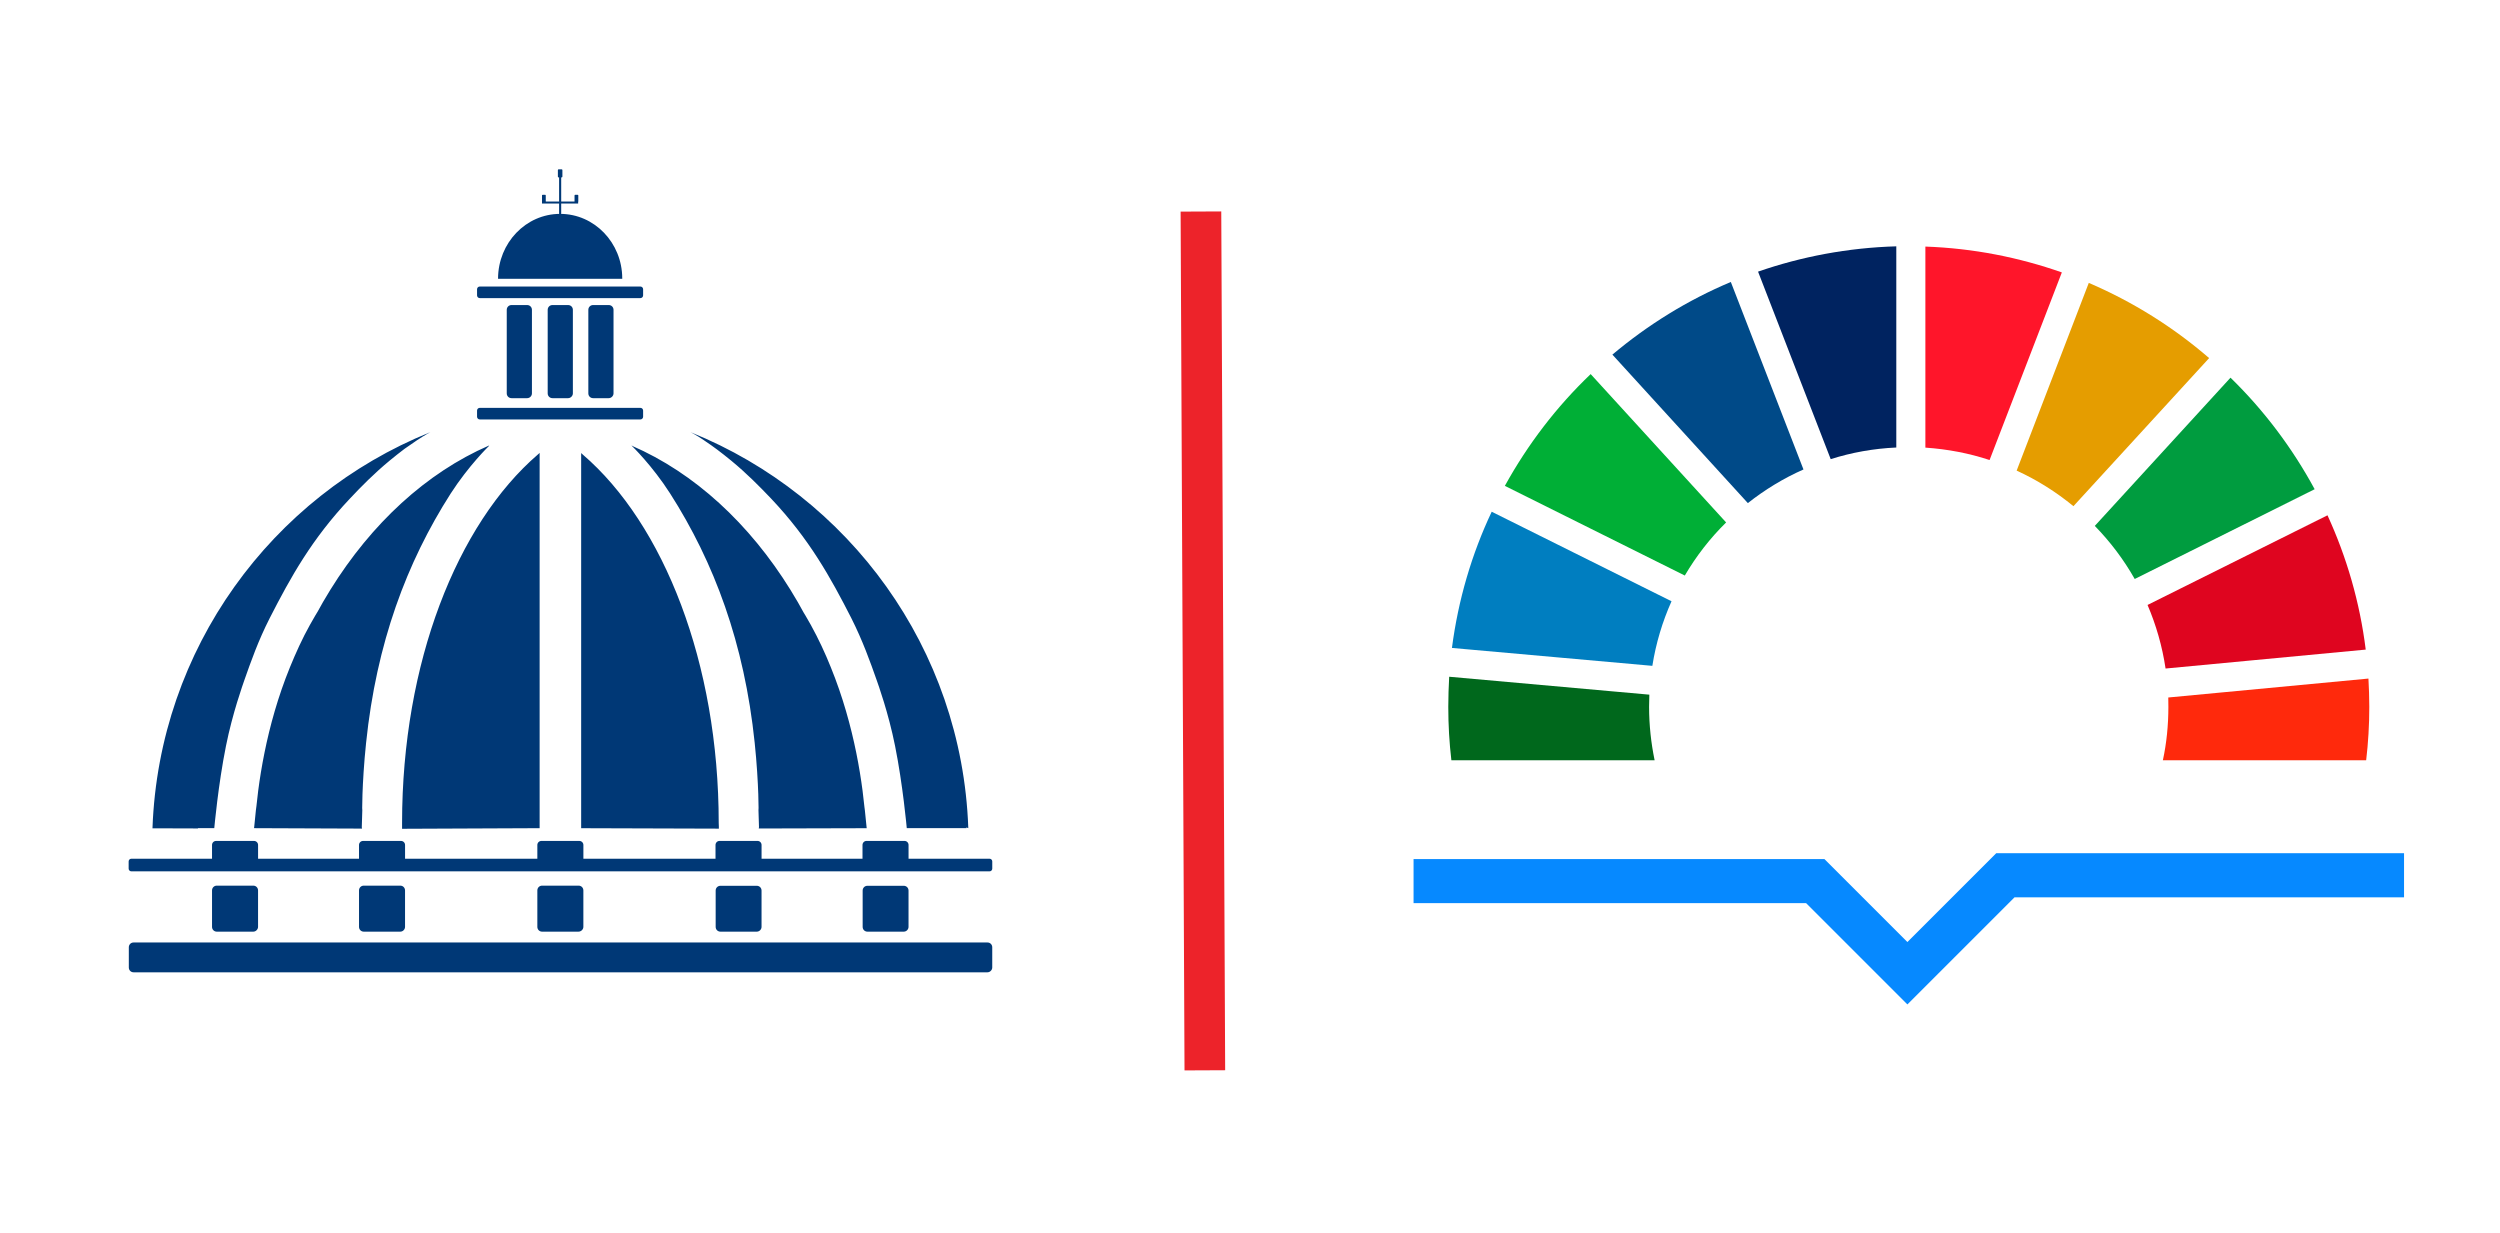 <?xml version="1.0" encoding="UTF-8"?>
<svg id="Capa_1" data-name="Capa 1" xmlns="http://www.w3.org/2000/svg" viewBox="0 0 1190.08 586.84">
  <defs>
    <style>
      .cls-1 {
        fill: #004a88;
      }

      .cls-1, .cls-2, .cls-3, .cls-4, .cls-5, .cls-6, .cls-7, .cls-8, .cls-9, .cls-10, .cls-11, .cls-12 {
        stroke-width: 0px;
      }

      .cls-2 {
        fill: #e59d00;
      }

      .cls-3 {
        fill: #ff152a;
      }

      .cls-4 {
        fill: #ff290c;
      }

      .cls-13 {
        fill: none;
        stroke: #0689ff;
        stroke-miterlimit: 10;
        stroke-width: 21px;
      }

      .cls-5 {
        fill: #00681c;
      }

      .cls-6 {
        fill: #002360;
      }

      .cls-7 {
        fill: #00af36;
      }

      .cls-8 {
        fill: #df051f;
      }

      .cls-9 {
        fill: #003876;
      }

      .cls-10 {
        fill: #ed232a;
      }

      .cls-11 {
        fill: #009c3f;
      }

      .cls-12 {
        fill: #007ec0;
      }
    </style>
  </defs>
  <path class="cls-9" d="m361.18,394.39l12.21-63.33-33.27-78.25-37.2-38.84s-2.43-1.86-2.14-1.78c59.69,25.92,104.31,96.31,111.74,181.56,0,.14.07.5.07.5l-51.41.14Zm-18.99.07l-65.54-.21v-178.56s.57.43.79.71c38.48,33.06,64.69,99.17,64.69,175.35.07.86.07,2.71.07,2.71Zm70.11-.29l-50.98.14s-.14-6.07-.29-9.42c.14,3.93.29-11.64-1.78-31.34-4.93-47.41-19.28-85.82-40.27-118.66-8.5-13.28-18.13-22.56-18.13-22.56l-.21-.29s5,3,7.78,4.78c4.07,2.64,8.14,5.28,11.92,8,13.71,9.78,25.35,20.85,31.56,27.2.64.64,2.78,2.86,5.14,5.5s4.93,5.64,6.85,7.93c7.78,9.35,15.35,19.92,22.06,31.99,3.71,6.71,6.85,13.49,9.57,20.28,11.35,27.92,15.35,55.76,16.64,74.11,0,0,.14,2.36.14,2.36Zm-.14-2.36s0,.07,0,0q0,.07,0,0Zm25.49-6.5l-25.2-102.1-52.91-56.55s-15.64-11.14-24.63-17.21c-3.43-2.36-6.28-3.78-6.28-3.78,0,0,.21.07.29.14,75.18,30.42,128.94,102.81,132.01,188.2v.21l-23.28-8.92Zm-6,8.92s-1.86-20.71-5.57-39.13c-3.14-15.78-8.14-29.56-8.71-31.2-3.14-8.92-6.71-18.92-12.14-29.7-9.92-19.42-19.99-37.63-38.13-56.83-5.57-5.85-11.71-12.07-18.99-18.06-4.86-4-9.14-7.14-12.21-9.28,1.86,1.07,4.14,2.5,7.07,4.14,5.35,3.07,11.78,6.93,18.63,11.49,3.07,2.07,5.93,4.28,9.14,6.71.71.5,10.35,8,19.92,16.99,7.93,7.5,15.42,16.14,20.56,22.49,9.28,11.57,18.13,24.99,25.77,40.13,8.92,17.64,14.85,35.56,18.35,51.33,2.71,11.85,4.71,30.91,4.71,30.91h-28.42Zm-19.35-.07l-50.98.14s-.14-6.07-.29-9.42c.14,3.93.29-11.64-1.78-31.34-4.93-47.41-19.28-85.82-40.27-118.66-8.5-13.28-18.13-22.56-18.13-22.56l-.21-.29s5,3,7.78,4.78c4.07,2.64,8.14,5.28,11.92,8,13.71,9.78,25.35,20.85,31.56,27.2.64.64,2.78,2.86,5.14,5.5s4.93,5.64,6.85,7.93c7.78,9.35,15.35,19.92,22.06,31.99,3.71,6.71,6.85,13.49,9.57,20.28,11.35,27.92,15.35,55.76,16.64,74.11,0,0,.14,2.36.14,2.36Zm-.14-2.36s0,.07,0,0q0,.07,0,0Zm-181.49-177.85l-37.2,38.91-33.34,78.25,12.21,63.33-51.41-.21s0-.36.07-.5c7.43-85.25,52.12-155.65,111.74-181.63.29-.07-2.07,1.86-2.07,1.86Zm-39.27,180.56v-2.78c0-76.18,26.2-142.29,64.69-175.42.29-.21.79-.71.79-.71v178.64l-65.47.29Zm-69.97-2.57h0Zm111.24-179.56s-9.57,9.28-18.13,22.56c-20.99,32.84-35.34,71.25-40.27,118.66-2.07,19.71-1.93,35.27-1.78,31.34-.14,3.36-.29,9.42-.29,9.42l-50.98-.14s.14-2.07.14-2.36h0c1.29-18.42,5.28-46.27,16.64-74.18,2.78-6.78,5.85-13.64,9.57-20.28,6.71-12.07,14.28-22.63,22.06-31.99,1.86-2.28,4.5-5.28,6.85-7.93s4.5-4.86,5.14-5.5c6.21-6.35,17.85-17.42,31.56-27.2,3.78-2.71,7.85-5.35,11.92-8,2.78-1.78,7.78-4.78,7.78-4.78l-.21.36Zm-33.99-2.93c-8.92,6.07-24.63,17.21-24.63,17.21l-52.91,56.62-26.92,111.09-21.63-.07v-.21c3.14-85.39,56.83-157.86,132.01-188.27.07-.07.29-.14.29-.14,0,0-2.78,1.5-6.21,3.78Zm-32.13,27.92c-18.13,19.21-28.2,37.41-38.13,56.83-5.5,10.78-9,20.78-12.14,29.7-.57,1.71-5.57,15.49-8.71,31.2-3.71,18.42-5.57,39.13-5.57,39.13h-28.34s2-19.06,4.71-30.99c3.57-15.78,9.42-33.7,18.35-51.33,7.64-15.14,16.49-28.56,25.77-40.2,5.07-6.35,12.64-14.99,20.56-22.49,9.5-9,19.21-16.49,19.92-16.99,3.21-2.43,6.07-4.64,9.14-6.71,6.85-4.64,13.28-8.42,18.63-11.49,2.86-1.64,5.21-3.07,7.07-4.14-3.14,2.14-7.35,5.28-12.21,9.28-7.43,6.14-13.57,12.35-19.06,18.21Zm-45.12,154.57h0Zm111.24-179.56s-9.57,9.28-18.13,22.56c-20.99,32.84-35.34,71.25-40.27,118.66-2.07,19.71-1.93,35.27-1.78,31.34-.14,3.36-.29,9.42-.29,9.42l-50.98-.14s.14-2.07.14-2.36h0c1.29-18.42,5.28-46.27,16.64-74.18,2.78-6.78,5.85-13.64,9.57-20.28,6.71-12.07,14.28-22.63,22.06-31.99,1.86-2.28,4.5-5.28,6.85-7.93s4.5-4.86,5.14-5.5c6.21-6.35,17.85-17.42,31.56-27.2,3.78-2.71,7.85-5.35,11.92-8,2.78-1.78,7.78-4.78,7.78-4.78l-.21.36Zm72.18-70.47h-76.47c-.71,0-1.29-.57-1.29-1.29v-2.93c0-.71.57-1.29,1.29-1.29h76.47c.71,0,1.29.57,1.29,1.29v2.93c0,.71-.57,1.29-1.29,1.29Zm0,57.76h-76.47c-.71,0-1.29-.57-1.29-1.29v-2.93c0-.71.57-1.29,1.29-1.29h76.47c.71,0,1.29.57,1.29,1.29v2.93c0,.71-.57,1.29-1.29,1.29Zm166.21,215.12H62.53c-.71,0-1.29-.57-1.29-1.29v-3.43c0-.71.57-1.29,1.29-1.29h408.53c.71,0,1.29.57,1.29,1.29v3.43c0,.71-.57,1.29-1.29,1.29ZM259.51,96.24h-1.21c-.14,0-.29-.14-.29-.29v-2.93c0-.14.14-.29.29-.29h1.21c.14,0,.29.14.29.29v2.93c-.07.14-.14.29-.29.29Zm15.49,0h-1.21c-.14,0-.29-.14-.29-.29v-2.93c0-.14.14-.29.29-.29h1.21c.14,0,.29.14.29.29v2.93c-.07.14-.14.29-.29.29Zm-16.99.64v-.93h17.21v.93h-17.21Zm9.35-12.42h-1.43c-.21,0-.36-.14-.36-.36v-3.14c0-.21.14-.36.36-.36h1.43c.21,0,.36.14.36.36v3.14c0,.21-.21.36-.36.36Zm-1.21,19.99v-19.99h1v19.99h-1Zm-29.06,28.27v-.14c.07-16.99,13.28-30.77,29.56-30.77s29.49,13.71,29.56,30.63v.29h-59.12Zm66.68,8.92h-74.32c-1.29,0-2.28-1-2.28-2.28v-.64c0-1.29,1-2.28,2.28-2.28h74.32c1.29,0,2.28,1,2.28,2.28v.64c0,1.29-1,2.28-2.28,2.28Zm0,57.97h-74.32c-1.29,0-2.28-1-2.28-2.28v-.64c0-1.29,1-2.28,2.28-2.28h74.32c1.29,0,2.28,1,2.28,2.28v.64c0,1.29-1,2.28-2.28,2.28Zm-33.34-10.07h-7.43c-1.29,0-2.28-1-2.28-2.28v-39.77c0-1.29,1-2.28,2.28-2.28h7.43c1.29,0,2.28,1,2.28,2.28v39.77c0,1.21-1.07,2.28-2.28,2.28Zm19.35,0h-7.43c-1.29,0-2.28-1-2.28-2.28v-39.77c0-1.29,1-2.28,2.28-2.28h7.43c1.29,0,2.28,1,2.28,2.28v39.77c0,1.21-1.07,2.28-2.28,2.28Zm-38.84,0h-7.43c-1.29,0-2.28-1-2.28-2.28v-39.77c0-1.29,1-2.28,2.28-2.28h7.43c1.29,0,2.28,1,2.28,2.28v39.77c0,1.21-1,2.28-2.28,2.28Zm89.67,221.76v-9.07c0-1.07.86-1.93,1.93-1.93h18.06c1.07,0,1.93.86,1.93,1.93v8.42l-21.92.64Zm19.63,32.2h-17.28c-1.29,0-2.28-1-2.28-2.28v-17.28c0-1.29,1-2.28,2.28-2.28h17.28c1.29,0,2.28,1,2.28,2.28v17.28c0,1.21-1,2.28-2.28,2.28Zm50.34-32.2v-9.07c0-1.07.86-1.93,1.93-1.93h18.06c1.07,0,1.93.86,1.93,1.93v8.42l-21.92.64Zm19.63,32.2h-17.28c-1.29,0-2.28-1-2.28-2.28v-17.28c0-1.29,1-2.28,2.28-2.28h17.28c1.29,0,2.28,1,2.28,2.28v17.28c0,1.21-1,2.28-2.28,2.28Zm-259.31-32.84v-8.42c0-1.07.86-1.93,1.93-1.93h18.06c1.07,0,1.93.86,1.93,1.93v9.07l-21.92-.64Zm19.63,32.84h-17.35c-1.29,0-2.28-1-2.28-2.28v-17.35c0-1.29,1-2.28,2.28-2.28h17.35c1.29,0,2.28,1,2.28,2.28v17.35c0,1.21-1,2.28-2.28,2.28Zm-89.6-32.84v-8.42c0-1.07.86-1.93,1.93-1.93h18.06c1.07,0,1.93.86,1.93,1.93v9.07l-21.92-.64Zm19.63,32.84h-17.35c-1.29,0-2.28-1-2.28-2.28v-17.35c0-1.29,1-2.28,2.28-2.28h17.35c1.29,0,2.28,1,2.28,2.28v17.35c0,1.21-1.07,2.28-2.28,2.28Zm135.23-32.84v-8.42c0-1.07.86-1.93,1.93-1.93h18.06c1.07,0,1.93.86,1.93,1.93v9.07l-21.92-.64Zm19.56,32.84h-17.28c-1.29,0-2.28-1-2.28-2.28v-17.35c0-1.29,1-2.28,2.28-2.28h17.35c1.29,0,2.28,1,2.28,2.28v17.35c0,1.21-1.07,2.28-2.36,2.28Zm194.7-28.77H63.6c-1.29,0-2.28-1-2.28-2.28v-1.36c0-1.29,1-2.28,2.28-2.28h406.46c1.29,0,2.28,1,2.28,2.28v1.36c0,1.29-1.07,2.28-2.28,2.28Zm0,48.12H63.6c-1.29,0-2.28-1-2.28-2.28v-9.64c0-1.29,1-2.28,2.28-2.28h406.46c1.29,0,2.28,1,2.28,2.28v9.64c0,1.21-1.07,2.28-2.28,2.28Z"/>
  <rect class="cls-10" x="562.95" y="100.67" width="19.35" height="408.82" transform="translate(-1.39 2.62) rotate(-.26)"/>
  <g>
    <g>
      <path class="cls-7" d="m802.03,273.96c5.42-9.25,12.05-17.78,19.66-25.26l-64.48-70.62c-16.19,15.46-29.95,33.42-40.85,53.21l85.66,42.68Z"/>
      <path class="cls-2" d="m959.99,224.03c9.74,4.45,18.81,10.17,27.03,16.93l64.6-70.5c-17.05-14.73-36.28-26.79-57.29-35.8l-34.34,89.37Z"/>
      <path class="cls-8" d="m1107.96,245.3l-85.66,42.68c4.08,9.56,7,19.66,8.58,30.26l95.28-9.01c-2.8-22.53-9.07-44.02-18.2-63.93h0Z"/>
      <path class="cls-11" d="m1016.19,275.62l85.66-42.74c-10.65-19.66-24.17-37.62-40.06-53.09l-64.6,70.56c7.37,7.55,13.76,16.01,19,25.26h0Z"/>
      <path class="cls-5" d="m787.66,361.91h-96.76c-.98-8.35-1.47-16.84-1.47-25.44,0-4.81.18-9.63.43-14.32l95.28,8.53c-.07,1.94-.12,3.83-.12,5.78,0,8.73.94,17.25,2.63,25.44Z"/>
      <path class="cls-4" d="m1127.86,336.47c0,8.62-.5,17.1-1.49,25.44h-96.77c1.77-8.2,2.62-16.72,2.62-25.44,0-1.52,0-2.98-.05-4.44l95.28-9.01c.23,4.44.41,8.88.41,13.46Z"/>
      <path class="cls-12" d="m786.57,316.96c1.7-10.77,4.81-21.06,9.13-30.74l-85.6-42.62c-9.5,20.09-15.95,41.95-18.93,64.84l95.4,8.52Z"/>
      <path class="cls-3" d="m916.54,213.08c10.59.73,20.82,2.68,30.56,5.91l34.4-89.31c-20.46-7.18-42.25-11.51-64.96-12.3v95.71Z"/>
      <path class="cls-6" d="m871.47,218.57c9.92-3.16,20.39-5.05,31.23-5.54v-95.77c-22.95.67-45.11,4.87-65.81,12.05l34.58,89.25Z"/>
      <path class="cls-1" d="m832.03,239.49c8.1-6.39,16.99-11.81,26.48-16.01l-34.58-89.25c-20.58,8.65-39.51,20.39-56.38,34.58l64.48,70.68Z"/>
    </g>
    <polyline class="cls-13" points="672.9 419.43 864.12 419.43 907.98 463.29 954.62 416.66 1144.4 416.66"/>
  </g>
</svg>